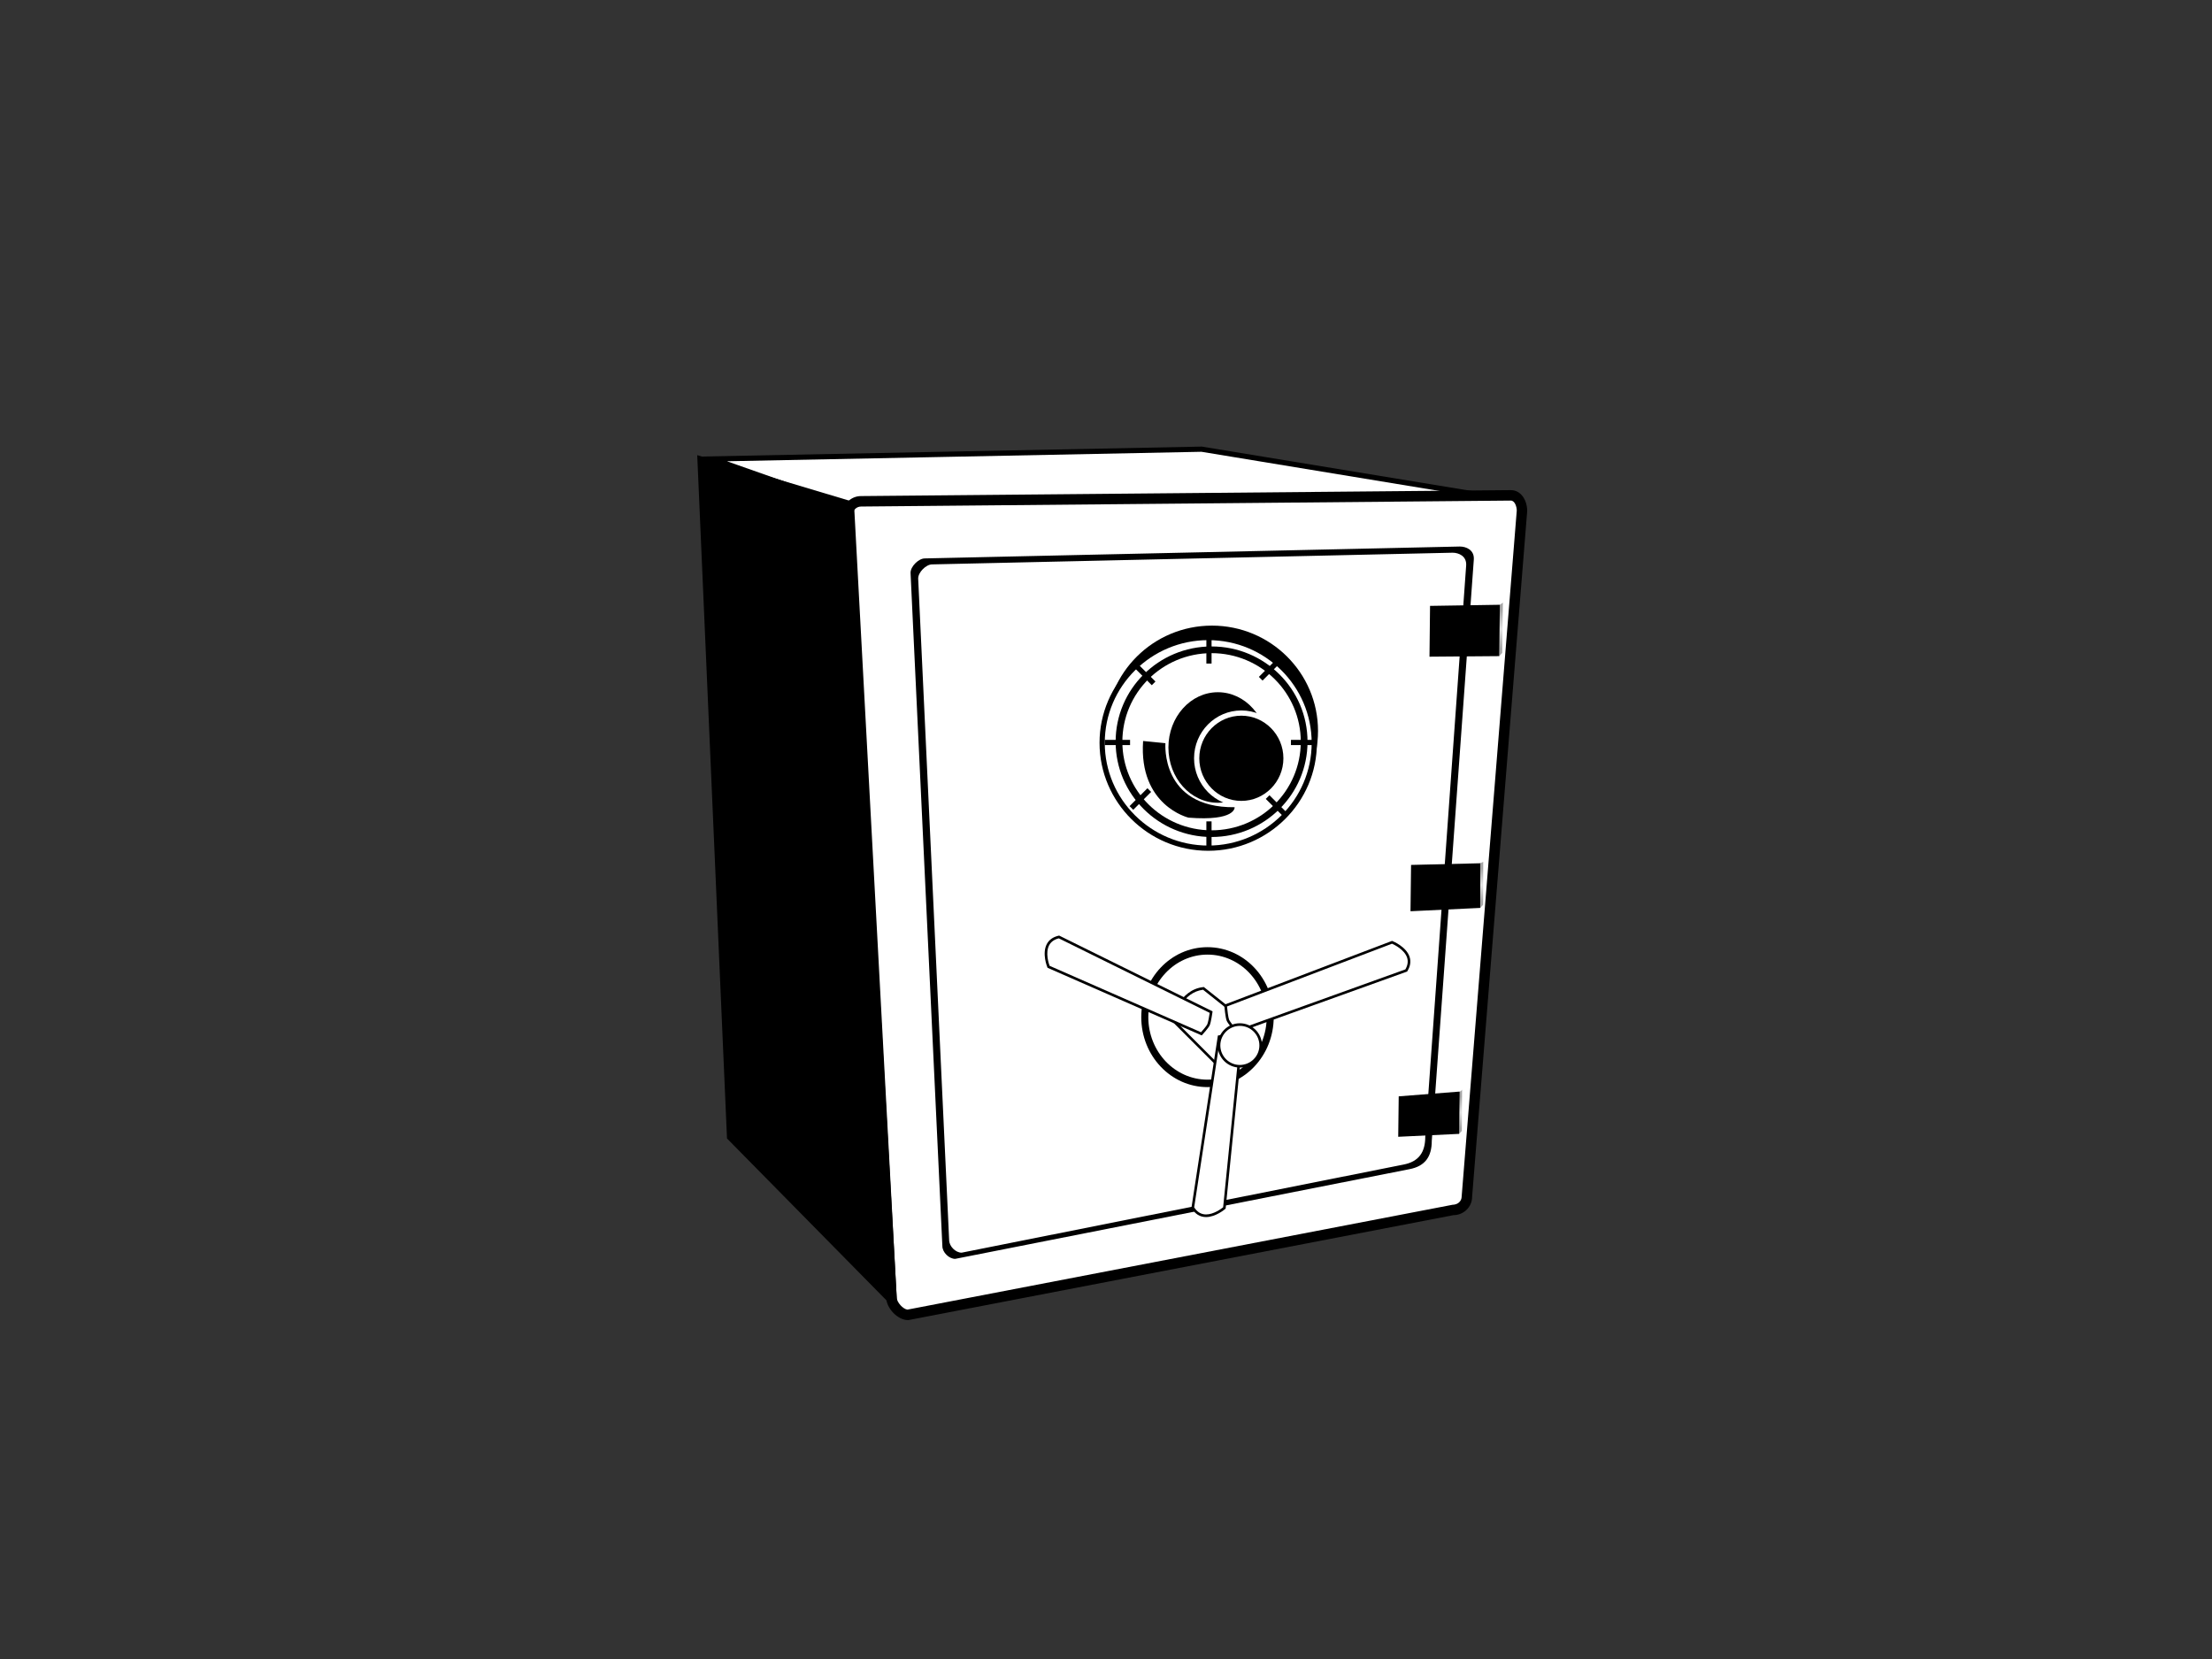 <?xml version="1.0" encoding="utf-8"?>
<!-- Generator: Adobe Illustrator 17.0.0, SVG Export Plug-In . SVG Version: 6.00 Build 0)  -->
<!DOCTYPE svg PUBLIC "-//W3C//DTD SVG 1.1//EN" "http://www.w3.org/Graphics/SVG/1.1/DTD/svg11.dtd">
<svg version="1.1" id="Layer_1" xmlns="http://www.w3.org/2000/svg" xmlns:xlink="http://www.w3.org/1999/xlink" x="0px" y="0px"
	 width="800px" height="600px" viewBox="0 0 800 600" enable-background="new 0 0 800 600" xml:space="preserve">
<rect x="0" y="0" width="800" height="600" fill="#333333" stroke="none"/>
<g>
	<g>
		<polygon fill="#FFFFFF" points="545.077,180.636 434.682,162.459 257.682,165.982 308.829,183.992 		"/>
		<path d="M308.674,184.942l-0.159-0.059l-56.069-19.742l182.218-3.626l110.568,18.187l-0.14,1.88L308.674,184.942z
			 M262.915,166.824l46.069,16.219l225.45-3.202l-99.907-16.448L262.915,166.824z"/>
	</g>
	<g>
		<path fill="#FFFFFF" d="M530.52,432.741c0,2.674-2.171,4.841-4.845,4.841l-197.325,37.956c-2.681,0-5.927-3.512-5.927-6.186
			l-15.879-283.207c0-2.674,2.168-4.841,4.845-4.841l235.015-2.153c2.677,0,4.04,2.973,4.04,5.65L530.52,432.741z"/>
		<path d="M328.53,477.429h-0.181c-3.652,0-7.818-4.302-7.818-8.077l-15.876-283.1c-0.004-3.819,3.017-6.839,6.732-6.839
			l234.997-2.153c3.87,0,5.949,3.885,5.949,7.541l-19.93,248.091c0.008,3.56-3.013,6.581-6.728,6.581L328.53,477.429z
			 M546.403,181.042l-234.997,2.153c-1.647,0-2.973,1.322-2.973,2.95l15.876,283.1c0.004,1.74,2.312,4.247,3.896,4.395
			l197.111-37.915c1.987-0.033,3.313-1.355,3.313-2.984l19.93-248.092C548.552,183.283,547.869,181.042,546.403,181.042z"/>
	</g>
	<path d="M460.654,367.865c0,13.967-10.724,25.3-23.952,25.3c-13.228,0-23.948-11.333-23.948-25.3
		c0-13.981,10.721-25.307,23.948-25.307C449.93,342.557,460.654,353.884,460.654,367.865z"/>
	<path d="M476.678,264.357c0,21.031-17.176,38.092-38.358,38.092c-21.193,0-38.366-17.061-38.366-38.092
		c0-21.042,17.172-38.096,38.366-38.096C459.502,226.261,476.678,243.315,476.678,264.357z"/>
	<g>
		<path fill="#FFFFFF" d="M475.33,268.659c0,21.035-17.172,38.092-38.358,38.092c-21.19,0-38.362-17.058-38.362-38.092
			c0-21.038,17.172-38.092,38.362-38.092C458.158,230.567,475.33,247.621,475.33,268.659z"/>
		<path d="M436.972,307.697c-21.673,0-39.307-17.512-39.307-39.038c0-21.525,17.634-39.037,39.307-39.037
			c21.674,0,39.304,17.512,39.304,39.037C476.275,290.185,458.645,307.697,436.972,307.697z M436.972,231.512
			c-20.632,0-37.416,16.662-37.416,37.147c0,20.484,16.784,37.147,37.416,37.147c20.629,0,37.413-16.662,37.413-37.147
			C474.384,248.175,457.6,231.512,436.972,231.512z"/>
	</g>
	<path d="M472.885,268.26c0,19.029-15.536,34.451-34.706,34.451c-19.162,0-34.698-15.421-34.698-34.451
		c0-19.037,15.536-34.462,34.698-34.462C457.349,233.798,472.885,249.223,472.885,268.26z M438.179,236.221
		c-17.818,0-32.261,14.336-32.261,32.04c0,17.689,14.443,32.032,32.261,32.032c17.822,0,32.265-14.343,32.265-32.032
		C470.444,250.556,456.001,236.221,438.179,236.221z"/>
	<path d="M458.372,270.339c0,11.038-8.017,19.989-17.903,19.989c-9.886,0-17.899-8.952-17.899-19.989
		c0-11.038,8.014-19.986,17.899-19.986C450.355,250.353,458.372,259.301,458.372,270.339z"/>
	
		<radialGradient id="SVGID_1_" cx="528.201" cy="391.894" r="6.035" gradientTransform="matrix(1 0 0 0.94 0 33.941)" gradientUnits="userSpaceOnUse">
		<stop  offset="0" style="stop-color:#E6E6E6"/>
		<stop  offset="1" style="stop-color:#A6A6A6"/>
	</radialGradient>
	<polygon fill="url(#SVGID_1_)" points="528.777,394.125 528.684,409.037 527.628,410.126 527.673,394.926 	"/>
	<radialGradient id="SVGID_2_" cx="542.884" cy="227.605" r="6.868" gradientUnits="userSpaceOnUse">
		<stop  offset="0" style="stop-color:#E6E6E6"/>
		<stop  offset="1" style="stop-color:#A6A6A6"/>
	</radialGradient>
	<polygon fill="url(#SVGID_2_)" points="543.541,217.915 543.294,236.136 542.226,237.295 542.282,218.624 	"/>
	<polygon fill="#FFFFFF" points="517.196,219.126 519.77,218.296 543.541,217.915 542.437,218.724 	"/>
	<polygon fill="#FFFFFF" points="510.383,312.811 512.248,312.102 536.473,311.696 535.361,312.409 	"/>
	<polygon fill="#FFFFFF" points="505.922,396.521 507.739,395.705 528.777,394.147 527.92,394.83 	"/>
	<path d="M517.82,412.611c0,5.732-2.422,9.158-8.076,10.237l-164.282,32.438c-2.231,0-4.642-2.345-4.642-4.642l-11.507-243.498
		c0-2.293,2.928-5.188,5.163-5.188l193.507-4.302c2.234,0,5.248,1.207,5.048,4.649L517.82,412.611z M530.261,204.458
		c0.2-3.375-2.736-4.564-4.904-4.564l-188.256,4.228c-2.179,0-5.03,2.836-5.03,5.093l11.2,239.273c0,2.256,2.341,4.561,4.512,4.561
		l159.828-31.869c5.499-1.064,7.855-4.428,7.855-10.06L530.261,204.458z"/>
	<polygon points="517.196,219.126 542.437,218.724 542.226,237.295 516.993,237.499 	"/>
	<polygon points="510.331,312.811 535.564,312.206 535.361,328.358 510.128,329.566 	"/>
	<polygon points="505.863,396.507 527.891,394.782 527.721,410.078 505.685,411.134 	"/>
	<radialGradient id="SVGID_3_" cx="535.882" cy="320.04" r="5.913" gradientUnits="userSpaceOnUse">
		<stop  offset="0" style="stop-color:#E6E6E6"/>
		<stop  offset="1" style="stop-color:#A6A6A6"/>
	</radialGradient>
	<polygon fill="url(#SVGID_3_)" points="536.429,311.696 536.391,327.217 535.332,328.384 535.376,312.206 	"/>
	<g>
		<path d="M465.104,274.247c0,9.029-7.231,16.352-16.157,16.352c-8.915,0-16.153-7.323-16.153-16.352
			c0-9.033,7.238-16.356,16.153-16.356C457.874,257.891,465.104,265.214,465.104,274.247z"/>
		<path fill="#FFFFFF" d="M448.948,291.544c-9.428,0-17.098-7.759-17.098-17.297c0-9.539,7.67-17.301,17.098-17.301
			c9.431,0,17.102,7.762,17.102,17.301C466.05,283.785,458.379,291.544,448.948,291.544z M448.948,258.836
			c-8.387,0-15.207,6.913-15.207,15.41c0,8.494,6.821,15.407,15.207,15.407s15.211-6.913,15.211-15.407
			C464.159,265.749,457.334,258.836,448.948,258.836z"/>
	</g>
	<path d="M421.491,268.796c0,0-1.884,23.42,25.034,23.147c0,0,0.543,5.118-16.688,3.77c0,0-18.036-4.306-16.419-27.722
		L421.491,268.796z"/>
	<rect x="436.3" y="230.833" width="1.879" height="9.155"/>
	<rect x="436.3" y="297.061" width="1.879" height="9.155"/>
	<polygon points="456.622,246.136 455.285,244.807 461.762,238.329 463.091,239.67 	"/>
	<rect x="411.422" y="284.487" transform="matrix(0.707 0.707 -0.707 0.707 325.248 -206.933)" width="1.885" height="9.155"/>
	<rect x="466.888" y="267.588" width="9.151" height="1.88"/>
	<rect x="399.552" y="267.588" width="9.151" height="1.88"/>
	
		<rect x="460.661" y="286.947" transform="matrix(-0.707 0.707 -0.707 -0.707 994.144 171.259)" width="1.885" height="9.152"/>
	<polygon points="410.091,241.339 411.421,240.01 417.891,246.48 416.561,247.816 	"/>
	<path fill="#FFFFFF" d="M458.106,367.865c0,12.482-9.579,22.608-21.404,22.608c-11.817,0-21.4-10.126-21.4-22.608
		c0-12.497,9.583-22.619,21.4-22.619C448.527,345.246,458.106,355.368,458.106,367.865z"/>
	<g>
		<path fill="#FFFFFF" d="M435.247,357.462l16.932,13.457c0,0-2.644,14.971-11.537,14.546l-16.555-16.555
			C424.087,368.91,426.65,358.378,435.247,357.462z"/>
		<path d="M441.012,385.945c-0.129,0-0.259,0-0.391-0.008l-0.185-0.011l-0.129-0.126l-16.74-16.744l0.063-0.258
			c0.026-0.111,2.744-10.868,11.566-11.806l0.195-0.022l0.152,0.122l17.15,13.63L452.644,371
			C452.537,371.613,449.901,385.945,441.012,385.945z M440.846,385c0.056,0,0.111,0,0.166,0c7.474,0,10.24-11.921,10.646-13.889
			l-16.552-13.158c-7.301,0.916-10.041,9.251-10.491,10.817L440.846,385z"/>
	</g>
	<g>
		<path fill="#FFFFFF" d="M444.084,368.987c-0.436-1.056-0.827-5.299-0.827-5.299l60.187-22.896c0,0,9.121,3.63,5.148,10.193
			l-61.431,22.102C447.16,373.087,444.501,369.977,444.084,368.987z"/>
		<path d="M447.013,373.641l-0.211-0.248c-0.277-0.325-2.722-3.194-3.154-4.221c-0.45-1.093-0.82-5-0.86-5.44l-0.033-0.358
			l0.332-0.129l60.36-22.958l0.17,0.066c0.203,0.081,4.934,2.002,6.163,5.661c0.562,1.673,0.299,3.427-0.787,5.214l-0.085,0.144
			l-0.158,0.055L447.013,373.641z M443.763,364.002c0.133,1.355,0.454,4.066,0.757,4.804c0.292,0.691,1.954,2.733,2.788,3.726
			l60.962-21.936c0.86-1.488,1.067-2.925,0.617-4.28c-0.968-2.888-4.631-4.649-5.454-5.015L443.763,364.002z"/>
	</g>
	<g>
		<path fill="#FFFFFF" d="M445.107,374.416c1.019,0.063,3.888,0.993,3.888,0.993l-6.182,61.461c0,0-7.43,6.433-11.422-0.122
			l9.491-61.83C440.883,374.918,444.103,374.357,445.107,374.416z"/>
		<path d="M436.193,440.168c-2.172,0-3.922-1.067-5.203-3.172l-0.092-0.148l0.026-0.17l9.542-62.166l0.336-0.059
			c0.122-0.022,2.962-0.513,4.14-0.513l0.196,0.003c1.067,0.067,3.885,0.979,4.003,1.016l0.366,0.118l-0.041,0.38l-6.2,61.645
			l-0.14,0.126C442.984,437.346,439.69,440.168,436.193,440.168z M431.887,436.648c1.089,1.706,2.537,2.574,4.306,2.574
			c2.762,0,5.524-2.075,6.171-2.592l6.123-60.885c-0.956-0.299-2.722-0.816-3.408-0.857l-0.137-0.003
			c-0.871,0-2.855,0.31-3.645,0.443L431.887,436.648z"/>
	</g>
	<g>
		<path fill="#FFFFFF" d="M437.06,370.646c-0.402,0.89-2.563,3.257-2.563,3.257l-55.275-24.247c0,0-3.719-9.099,3.767-10.791
			l55.035,27.18C438.024,366.044,437.537,369.571,437.06,370.646z"/>
		<path d="M434.619,374.471l-0.31-0.137l-55.452-24.325l-0.07-0.177c-0.085-0.2-1.987-4.948-0.203-8.376
			c0.816-1.566,2.264-2.592,4.302-3.054l0.162-0.037l0.152,0.074l55.338,27.331l-0.044,0.34c-0.022,0.144-0.503,3.604-1.001,4.727
			c-0.421,0.934-2.419,3.135-2.644,3.383L434.619,374.471z M379.596,349.3l54.78,24.033c0.694-0.779,1.983-2.282,2.253-2.884
			c0.332-0.746,0.709-2.991,0.879-4.132l-54.573-26.954c-1.669,0.414-2.851,1.263-3.512,2.53
			C378.015,344.596,379.282,348.444,379.596,349.3z"/>
	</g>
	<g>
		<path fill="#FFFFFF" d="M455.95,378.09c0,4.162-3.368,7.537-7.537,7.537c-4.158,0-7.537-3.375-7.537-7.537
			s3.379-7.541,7.537-7.541C452.581,370.55,455.95,373.928,455.95,378.09z"/>
		<path d="M448.412,386.1c-4.417,0-8.01-3.593-8.01-8.01c0-4.42,3.593-8.013,8.01-8.013s8.01,3.593,8.01,8.013
			C456.422,382.507,452.829,386.1,448.412,386.1z M448.412,371.022c-3.896,0-7.065,3.172-7.065,7.068s3.169,7.065,7.065,7.065
			c3.896,0,7.065-3.169,7.065-7.065S452.308,371.022,448.412,371.022z"/>
	</g>
	<polygon points="252.161,164.612 262.93,411.743 324.579,474.33 308.829,181.57 	"/>
</g>
</svg>
